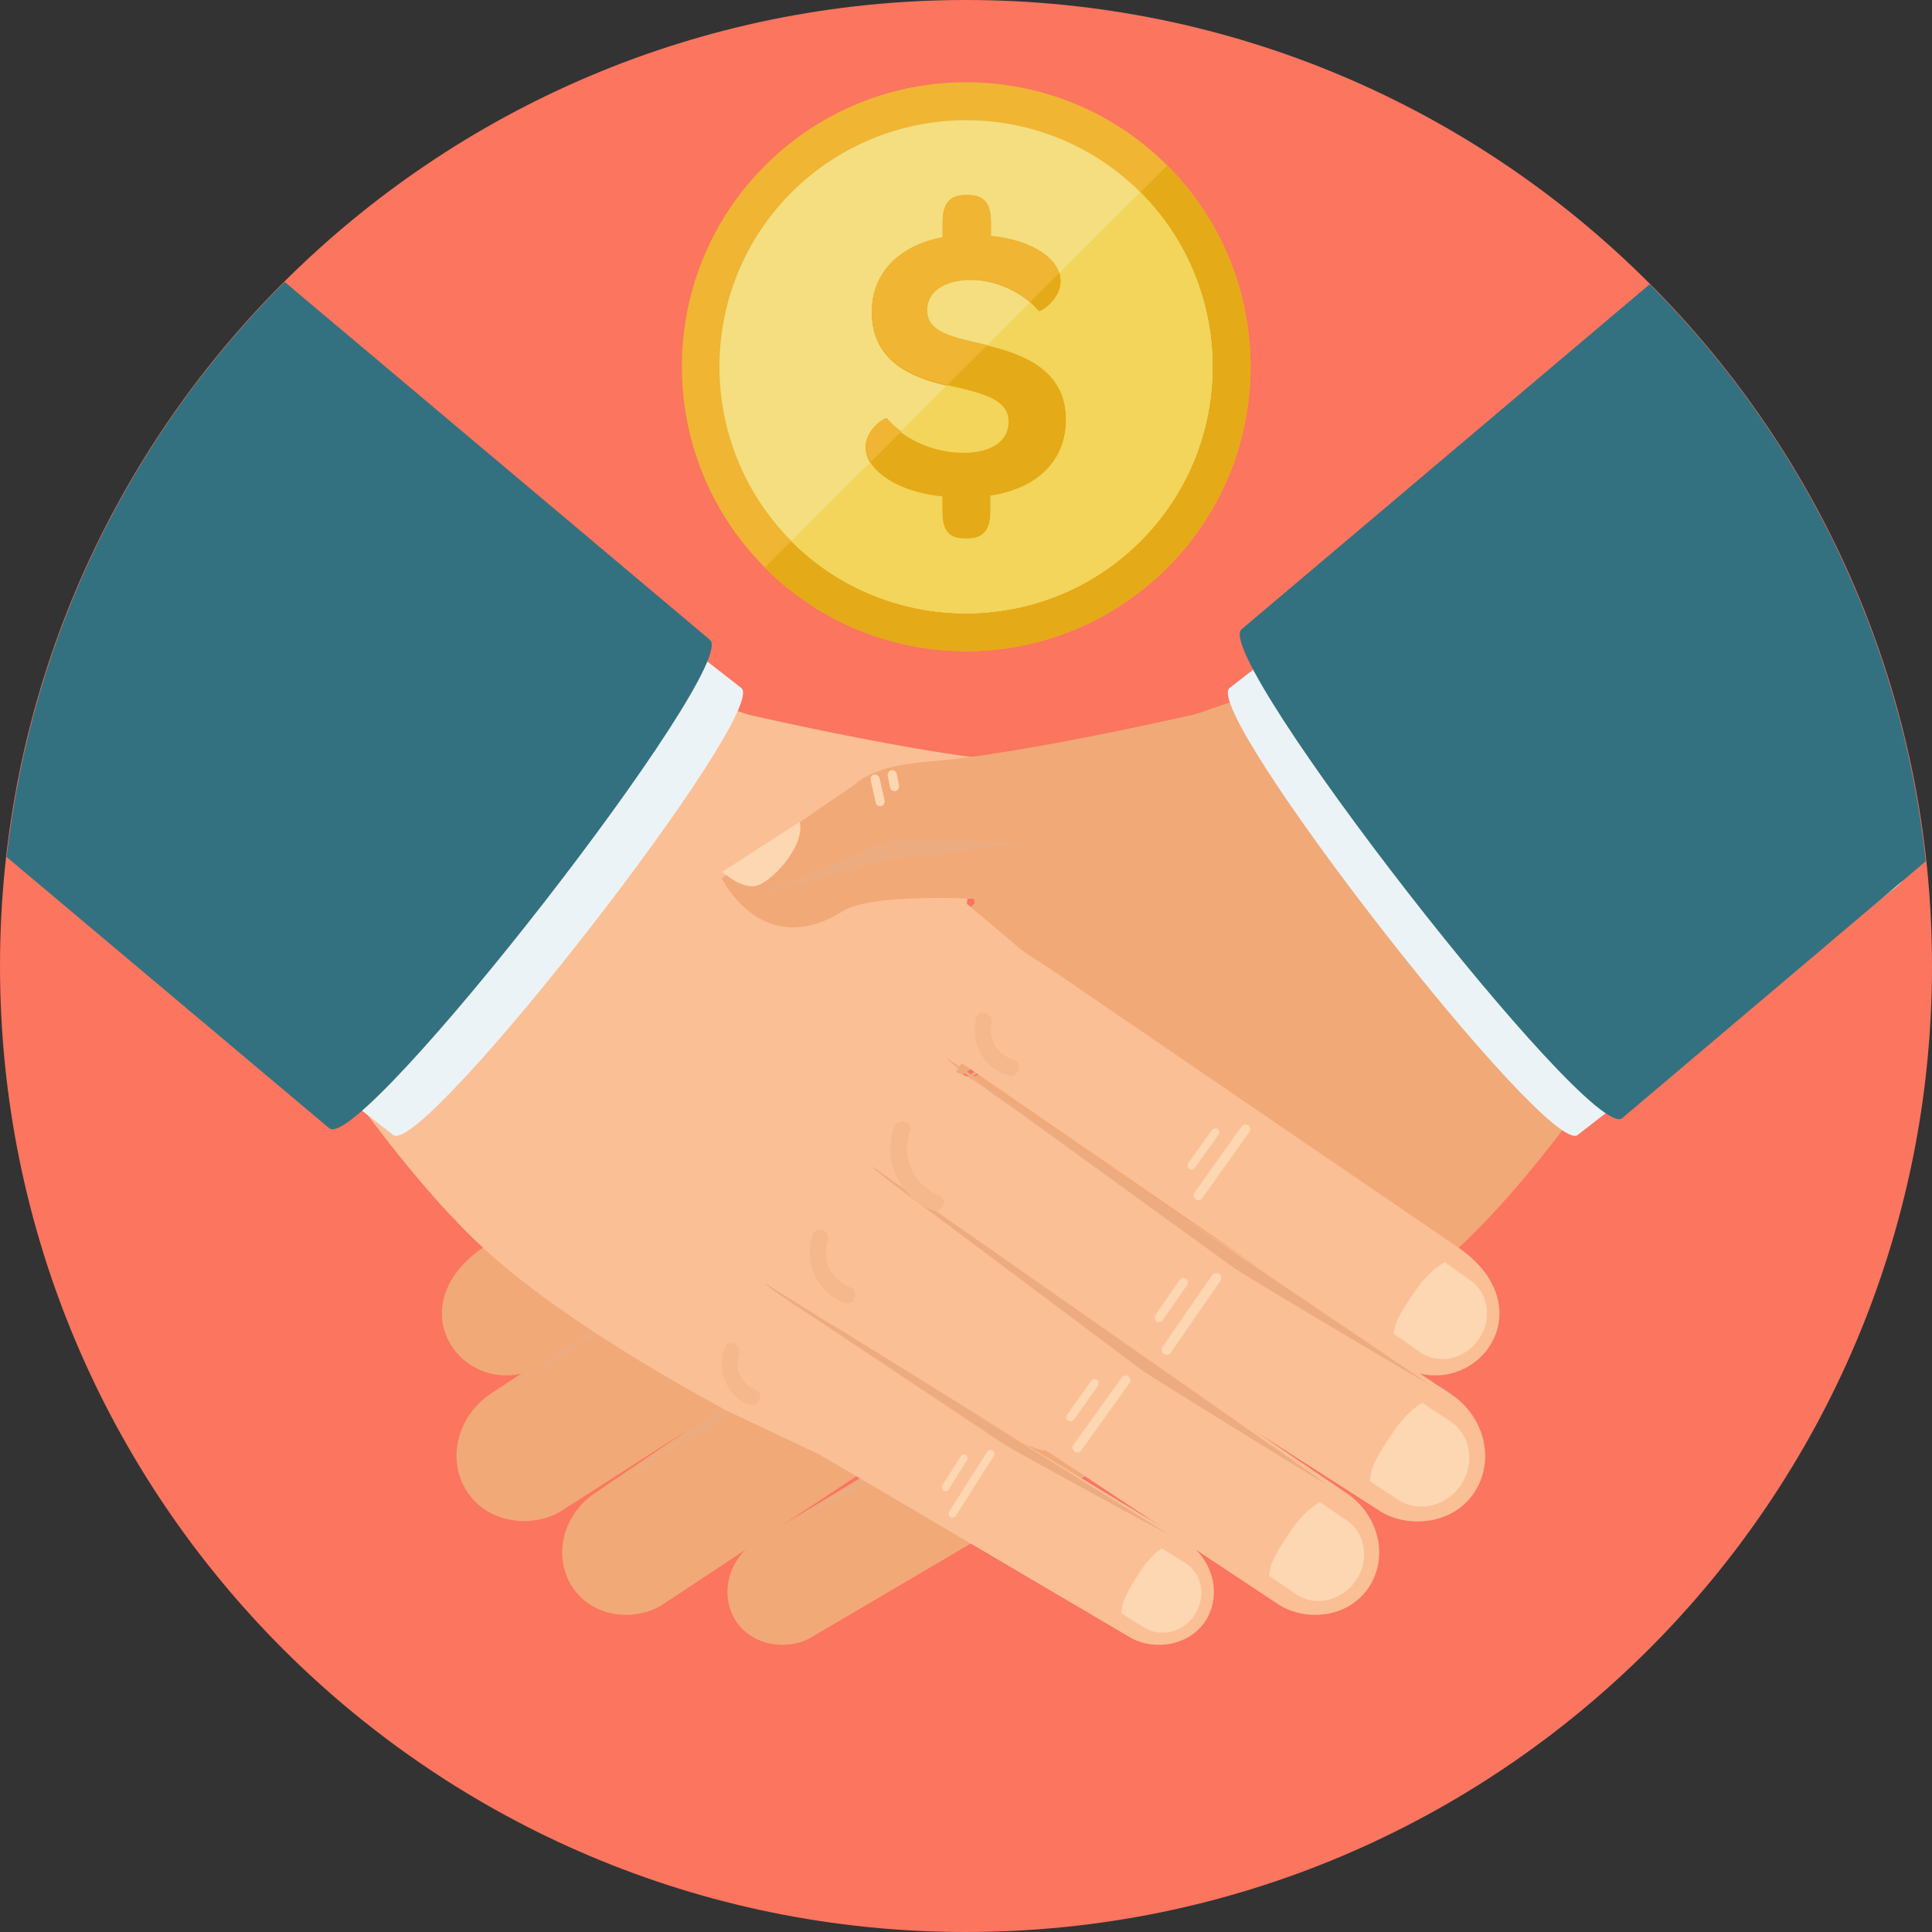 <?xml version="1.0"?>
<svg xmlns="http://www.w3.org/2000/svg" xmlns:xlink="http://www.w3.org/1999/xlink" version="1.1" id="Layer_1" x="0px" y="0px" viewBox="0 0 496.2 496.2" style="enable-background:new 0 0 496.2 496.2;" xml:space="preserve" width="512px" height="512px" class=""><rect x="0" y="0" width="496.2" height="496.2" fill="#333333" stroke="none"/><g><path style="fill:#FB755F" d="M496.2,248.1C496.2,111.1,385.1,0,248.1,0S0,111.1,0,248.1s111.1,248.1,248.1,248.1  S496.2,385.1,496.2,248.1z" data-original="#32BEA6" class="active-path" data-old_color="#FB755E"/><path style="fill:#EFB533" d="M299.8,145.8c28.5-28.5,28.5-74.8,0-103.3S225,14,196.5,42.5s-28.5,74.8,0,103.3  C225,174.4,271.2,174.4,299.8,145.8z" data-original="#EFB533" class=""/><path style="fill:#E5AA17" d="M299.8,145.8c28.5-28.5,28.5-74.8,0-103.3L196.4,145.8C225,174.4,271.2,174.4,299.8,145.8z" data-original="#E5AA17" class=""/><path style="fill:#F4DE7F" d="M292.9,139c24.7-24.7,24.7-64.8,0-89.6c-24.7-24.7-64.8-24.7-89.6,0c-24.7,24.7-24.7,64.8,0,89.6  C228,163.7,268.2,163.7,292.9,139z" data-original="#F4DE7F" class=""/><path style="fill:#F2D55A" d="M292.9,139c24.7-24.7,24.7-64.8,0-89.6L203.3,139C228,163.7,268.2,163.7,292.9,139z" data-original="#F2D55A" class=""/><path style="fill:#E5AA17" d="M272.4,72.3c0,4.7-5.3,8-5.6,7.6c-3.9-4.6-10.7-8-17.5-8c-6.9,0-11.2,3.1-11.2,7.8  c0,5.4,5.7,6.8,13.7,8.6c9.5,2.1,22,5.9,22,19.5c0,10.5-7.2,17.7-19.4,19.6v4c0,4.8-1.9,7-6,7h-0.5c-4.3,0-5.9-2.2-5.9-7v-3.8  c-12.5-1.3-19.7-7-19.7-12.8c0-4.5,5-7.7,5.4-7.2c3.9,4.8,11.6,8.7,19.7,8.7c7.3,0,11.6-3.1,11.6-7.8c0-5.7-6.4-7.2-14-9  c-9.1-2-21.1-5.6-21.1-19.3c0-9.9,7-17.1,18.2-19.1v-4c0-4.8,1.8-7,5.9-7h0.6c4.2,0,5.9,2.2,5.9,7v3.5  C266.1,61.8,272.4,67,272.4,72.3z" data-original="#E5AA17" class=""/><g>
	<path style="fill:#F2D55A" d="M259,108.3c0-5.7-6.4-7.2-14-9c-0.6-0.1-1.1-0.2-1.7-0.4l-11.9,11.9c4.2,3.1,10,5.3,16,5.3   C254.8,116.1,259,113,259,108.3z" data-original="#F2D55A" class=""/>
	<path style="fill:#F2D55A" d="M292.9,49.4l-20.8,20.8c0.2,0.7,0.3,1.4,0.3,2.1c0,4.7-5.3,8-5.6,7.6c-0.7-0.8-1.4-1.5-2.2-2.2   l-11,11c9.2,2.2,20.2,6.3,20.2,19c0,10.5-7.2,17.7-19.4,19.6v4c0,4.8-1.9,7-6,7h-0.5c-4.3,0-5.9-2.2-5.9-7v-3.8   c-9.5-1-15.9-4.6-18.5-8.8L203.2,139c24.7,24.7,64.8,24.7,89.6,0C317.6,114.2,317.6,74.1,292.9,49.4z" data-original="#F2D55A" class=""/>
</g><g>
	<path style="fill:#EFB533" d="M227.8,107.4c-0.4-0.4-5.4,2.8-5.4,7.2c0,1.4,0.4,2.8,1.2,4.1l7.9-7.9   C230,109.7,228.8,108.6,227.8,107.4z" data-original="#EFB533" class=""/>
	<path style="fill:#EFB533" d="M251.8,88.2c-8-1.8-13.7-3.2-13.7-8.6c0-4.7,4.2-7.8,11.2-7.8c5.7,0,11.3,2.4,15.3,5.8l7.4-7.4   c-1.4-4.5-7.5-8.6-17.5-9.6v-3.5c0-4.9-1.7-7-5.9-7H248c-4.1,0-5.9,2.3-5.9,7v3.8c-11.2,2.1-18.2,9.2-18.2,19.1   c0,12.8,10.6,16.8,19.4,18.9l10.3-10.3C253,88.5,252.4,88.3,251.8,88.2z" data-original="#EFB533" class=""/>
</g><path style="fill:#E5AA17" d="M266.8,79.8c0.3,0.4,5.6-2.9,5.6-7.6c0-0.7-0.1-1.4-0.3-2.1l-7.4,7.4  C265.4,78.4,266.1,79.1,266.8,79.8z" data-original="#E5AA17" class=""/><path style="fill:#FBBF96" d="M308.7,221.8l-29.9-20.5c0,0-3.8-4.6-18.6-5.7c-23.3-1.7-69.6-12.4-69.6-12.4  c-28.5,8.5-26,33.8-26,33.8l74.6,14.3c0,0,34.4-2.7,42.9,2.7c20.8,13,31.1-8.4,31.1-8.4L308.7,221.8z" data-original="#FBBF96"/><path style="fill:#FDD6B2" d="M293.2,211.1l19.9,12.8c0,0-4.5,4.2-8.3,3.7C300.6,227,291.7,217.2,293.2,211.1z" data-original="#FDD6B2"/><path style="fill:#EDAC80" d="M305.7,230.3l-35.8-9.5l-33.7-4.2l23.9-1.3c0,0,9.8-0.7,17.1,3.2C283,221.6,305.7,230.3,305.7,230.3z  " data-original="#EDAC80" class=""/><g>
	<path style="fill:#FDD6B2" d="M272.3,207c-0.6-0.1-1-0.8-0.9-1.4l1.3-5.8c0.2-0.6,0.8-1,1.4-0.9l0,0c0.6,0.1,1,0.8,0.9,1.4   l-1.3,5.8C273.6,206.8,272.9,207.2,272.3,207L272.3,207z" data-original="#FDD6B2"/>
	<path style="fill:#FDD6B2" d="M268.6,203.2c-0.6-0.2-1-0.8-0.9-1.4l0.6-3.1c0.1-0.6,0.8-1,1.4-0.9l0,0c0.6,0.2,1,0.8,0.9,1.4   l-0.6,3.1C269.9,202.9,269.2,203.3,268.6,203.2L268.6,203.2z" data-original="#FDD6B2"/>
</g><path style="fill:#FBBF96" d="M312.6,362c8.7-5.4,32.1-29,26.7-37.7l0,0c-5.4-8.7-16.8-11.3-25.5-6l-67.2,41  c-8.7,5.4-13,13.7-7.6,22.4l0,0c5.4,8.7,12.3,8.8,24,3.7L312.6,362z" data-original="#FBBF96"/><path style="fill:#EDAC80" d="M285.3,339.9l-48.7,34.7c-0.3-8.6,3.6-11.2,8.6-14.3l53.4-35C297.4,327.1,287.3,338.6,285.3,339.9z" data-original="#EDAC80" class=""/><g>
	<path style="fill:#F1A977" d="M233.6,246.2l16.7-14.1l-3.6-28.1l88.8-30.3l84.5,90.1c0,0-22.7,35.7-45.5,56.8   c-22.8,21.1-63,42-63,42L233.6,246.2z" data-original="#F1A977"/>
	<path style="fill:#F1A977" d="M331.8,311.1c8.7-5.4,11.3-16.8,6-25.5l0,0c-5.4-8.7-16.8-11.3-25.5-6l-95.1,59   c-8.7,5.4-11.4,16.8-6,25.5l0,0c5.4,8.7,16.8,11.3,25.5,6L331.8,311.1z" data-original="#F1A977"/>
</g><path style="fill:#EDAC80" d="M251.1,322.2l-42.6,32.5c-0.1-7.3,2.8-12.4,7.8-15.5l38.3-24.7C253.4,316.3,253,320.9,251.1,322.2z" data-original="#EDAC80" class=""/><g>
	<path style="fill:#F1A977" d="M248.3,275.3c7.5-5.3,32.8-19.6,27.5-27l4.9-24.4c-5.3-7.4-57.8,28.9-62,31.9l-95.2,65   c-10.7,7.6-12.4,18-7.1,25.5l0,0c5.3,7.4,15.7,9.2,23.1,3.9L248.3,275.3z" data-original="#F1A977"/>
	<path style="fill:#F1A977" d="M310.1,360.6c8.1-3.6,10.5-15.4,6.4-22.1l0,0c-4.2-6.8-13.5-8.6-20.8-4.1l-101.2,61.2   c-7.3,4.5-9.8,13.6-5.7,20.4l0,0c4.2,6.8,13.2,7.9,19.1,4.8l102.7-60.4" data-original="#F1A977"/>
</g><path style="fill:#EDAC80" d="M287.9,339.5l-47.4,31.6c-5.6,3.3-45.3,25-41.1,22.4l102.7-63.9C301,331.1,289.5,338.4,287.9,339.5z" data-original="#EDAC80" class=""/><path style="fill:#F1A977" d="M266.8,309.6c9.8-4.8,12.3-19.4,6.8-27.6l0,0c-5.4-8.2-17-10-25.8-4.1l-121.7,80  c-8.8,5.9-11.5,17.2-6,25.4l0,0c5.4,8.1,16.6,9.1,23.7,5l123.6-79.2" data-original="#F1A977"/><path style="fill:#EDAC80" d="M238.6,284.5l-56.9,41.2c-6.7,4.4-54.7,32.8-49.6,29.5l123.5-83.5  C254.3,273.6,240.5,283.1,238.6,284.5z" data-original="#EDAC80" class=""/><path style="fill:#F1A977" d="M285.9,335.4c9.2-4.7,11.4-18.7,6.1-26.4l0,0c-5.3-7.7-16.3-9.3-24.6-3.5l-114.8,78.1  c-8.3,5.7-10.7,16.6-5.4,24.3l0,0c5.3,7.7,15.9,8.5,22.7,4.4l116.5-77.2" data-original="#F1A977"/><path style="fill:#EDAC80" d="M258.6,312L205,352.1c-6.3,4.2-51.5,32.1-46.8,28.8l116.4-81.4C273.4,301.3,260.4,310.6,258.6,312z" data-original="#EDAC80" class=""/><path style="fill:#FBBF96" d="M186,362c-8.7-5.4-32.1-29-26.7-37.7l0,0c5.4-8.7,16.8-11.3,25.5-6l67.1,41c8.7,5.4,13,13.7,7.6,22.4  l0,0c-5.4,8.7-12.3,8.8-24,3.7L186,362z" data-original="#FBBF96"/><path style="fill:#EDAC80" d="M213.3,339.9l48.7,34.7c0.3-8.6-3.6-11.2-8.6-14.3l-53.4-35C201.2,327.1,211.3,338.6,213.3,339.9z" data-original="#EDAC80" class=""/><g>
	<path style="fill:#FBBF96" d="M265,246.2l-16.7-14.1l3.6-28.1l-88.8-30.4l-84.5,90.1c0,0,22.7,35.7,45.5,56.8   c22.8,21.1,63,42,63,42L265,246.2z" data-original="#FBBF96"/>
	<path style="fill:#FBBF96" d="M166.8,311.1c-8.7-5.4-11.3-16.8-6-25.5l0,0c5.4-8.7,16.8-11.3,25.5-6l95.1,59   c8.7,5.4,11.4,16.8,6,25.5l0,0c-5.4,8.7-16.8,11.3-25.5,6L166.8,311.1z" data-original="#FBBF96"/>
</g><path style="fill:#EDAC80" d="M247.5,322.2l42.6,32.5c0.1-7.3-2.8-12.4-7.8-15.5L244,314.5C245.3,316.3,245.6,320.9,247.5,322.2z" data-original="#EDAC80" class=""/><path style="fill:#FBBF96" d="M250.3,275.3c-7.4-5.3-32.8-19.6-27.5-27l-4.9-24.4c5.3-7.4,57.8,28.9,62,31.9l95.2,65  c10.7,7.6,12.4,18,7.1,25.5l0,0c-5.3,7.4-15.7,9.2-23.1,3.9L250.3,275.3z" data-original="#FBBF96"/><g>
	<path style="fill:#FDD6B2" d="M357.9,342.5l6.7,4.7c4.7,3.4,11.5,2,15.1-3.1s2.7-11.9-2-15.2l-6.6-4.7c0,0-3.5,1.4-7.8,7.6   C358,339.4,358.5,340.1,357.9,342.5z" data-original="#FDD6B2"/>
	<path style="fill:#FDD6B2" d="M307.1,308c-0.5-0.4-0.7-1.1-0.3-1.7l12.1-17c0.4-0.5,1.1-0.7,1.7-0.3l0,0c0.5,0.4,0.7,1.1,0.3,1.7   l-12.1,17C308.4,308.3,307.6,308.4,307.1,308L307.1,308z" data-original="#FDD6B2"/>
	<path style="fill:#FDD6B2" d="M305.4,300.2c-0.5-0.3-0.6-1-0.2-1.5l6-8.4c0.3-0.5,1-0.6,1.5-0.3l0,0c0.5,0.4,0.6,1,0.2,1.5l-6,8.4   C306.6,300.4,305.9,300.5,305.4,300.2L305.4,300.2z" data-original="#FDD6B2"/>
</g><path style="fill:#FBBF96" d="M188.5,360.6c-8.1-3.6-10.5-15.4-6.4-22.1l0,0c4.2-6.8,13.5-8.6,20.8-4.1l101.2,61.2  c7.3,4.5,9.8,13.6,5.7,20.4l0,0c-4.2,6.8-13.2,7.9-19.1,4.8l-102.6-60.4" data-original="#FBBF96"/><path style="fill:#EDAC80" d="M210.7,339.5l47.4,31.6c5.6,3.3,45.3,25,41.1,22.4l-102.7-63.9C197.6,331.1,209.1,338.4,210.7,339.5z  " data-original="#EDAC80" class=""/><g>
	<path style="fill:#FDD6B2" d="M288,414.4l6.1,3.7c4.3,2.6,10.1,1,12.9-3.6s1.7-10.5-2.6-13.1l-6-3.7c0,0-2.9,1.5-6.3,7   C287.8,411.7,288.3,412.2,288,414.4z" data-original="#FDD6B2"/>
	<path style="fill:#FDD6B2" d="M244.1,389.6c-0.5-0.3-0.6-0.9-0.3-1.4l9.7-15.3c0.3-0.5,1-0.6,1.4-0.3l0,0c0.5,0.3,0.6,1,0.3,1.4   l-9.7,15.3C245.2,389.7,244.6,389.9,244.1,389.6L244.1,389.6z" data-original="#FDD6B2"/>
	<path style="fill:#FDD6B2" d="M242.3,382.8c-0.4-0.3-0.6-0.8-0.3-1.3l4.8-7.5c0.3-0.4,0.8-0.6,1.3-0.3l0,0   c0.4,0.3,0.6,0.8,0.3,1.3l-4.8,7.6C243.3,383,242.7,383.1,242.3,382.8L242.3,382.8z" data-original="#FDD6B2"/>
</g><path style="fill:#FBBF96" d="M231.8,309.6c-9.8-4.8-12.3-19.4-6.8-27.6l0,0c5.4-8.2,17-10,25.8-4.1L372.6,358  c8.8,5.9,11.5,17.2,6,25.4l0,0c-5.4,8.1-16.6,9.1-23.7,5l-123.6-79.2" data-original="#FBBF96"/><path style="fill:#EDAC80" d="M260.1,284.5l56.9,41.2c6.7,4.4,54.7,32.8,49.6,29.5l-123.5-83.5  C244.3,273.6,258.1,283.1,260.1,284.5z" data-original="#EDAC80" class=""/><g>
	<path style="fill:#FDD6B2" d="M351.8,380.4l7.3,4.8c5.2,3.4,12.4,1.7,16.1-3.8s2.5-12.8-2.6-16.3l-7.3-4.8c0,0-3.7,1.7-8.1,8.4   C351.7,377,352.3,377.7,351.8,380.4z" data-original="#FDD6B2"/>
	<path style="fill:#FDD6B2" d="M298.9,347.7c-0.6-0.4-0.7-1.2-0.3-1.8l12.7-18.4c0.4-0.6,1.2-0.7,1.8-0.3l0,0   c0.6,0.4,0.7,1.2,0.3,1.8l-12.7,18.4C300.3,348,299.5,348.2,298.9,347.7L298.9,347.7z" data-original="#FDD6B2"/>
	<path style="fill:#FDD6B2" d="M297,339.4c-0.5-0.4-0.6-1.1-0.3-1.6l6.3-9.1c0.4-0.5,1.1-0.6,1.6-0.3l0,0c0.5,0.4,0.6,1.1,0.3,1.6   l-6.3,9.1C298.2,339.6,297.5,339.7,297,339.4L297,339.4z" data-original="#FDD6B2"/>
</g><path style="fill:#FBBF96" d="M212.7,335.4c-9.2-4.7-11.4-18.7-6.1-26.4l0,0c5.3-7.7,16.3-9.3,24.6-3.5L346,383.6  c8.3,5.7,10.7,16.6,5.4,24.3l0,0c-5.3,7.7-15.9,8.5-22.7,4.4l-116.5-77.2" data-original="#FBBF96"/><path style="fill:#EDAC80" d="M240,312l53.5,40.1c6.4,4.2,51.6,32.1,46.8,28.8l-116.4-81.4C225.2,301.3,238.2,310.6,240,312z" data-original="#EDAC80" class=""/><g>
	<path style="fill:#FDD6B2" d="M325.9,404.7l6.9,4.7c4.9,3.4,11.7,1.8,15.4-3.4c3.6-5.2,2.6-12.2-2.3-15.5l-6.9-4.7   c0,0-3.5,1.5-7.8,7.8C325.9,401.5,326.4,402.2,325.9,404.7z" data-original="#FDD6B2"/>
	<path style="fill:#FDD6B2" d="M276,372.8c-0.6-0.4-0.7-1.2-0.3-1.7l12.4-17.3c0.4-0.6,1.2-0.7,1.7-0.3l0,0   c0.6,0.4,0.7,1.2,0.3,1.7l-12.4,17.3C277.3,373.1,276.6,373.2,276,372.8L276,372.8z" data-original="#FDD6B2"/>
	<path style="fill:#FDD6B2" d="M274.3,364.8c-0.5-0.3-0.6-1-0.2-1.5l6.1-8.6c0.3-0.5,1-0.6,1.5-0.3l0,0c0.5,0.4,0.6,1,0.3,1.5   l-6.1,8.6C275.5,365.1,274.8,365.2,274.3,364.8L274.3,364.8z" data-original="#FDD6B2"/>
</g><g>
	<path style="fill:#F5B78C" d="M260.3,272.2c-4.1-1.3-6.6-5.2-5.6-9.4c0.6-2.6-3.4-3.9-4-1.2c-1.5,6.5,1.9,12.7,8.3,14.6   C261.6,277,262.9,273,260.3,272.2L260.3,272.2z" data-original="#F5B78C"/>
	<path style="fill:#F5B78C" d="M241.3,307.1c-6.8-2.8-9.9-9.7-7.6-16.7c0.8-2.5-3.2-3.4-4.1-0.8c-2.9,8.7,1.4,17.8,9.8,21.2   C241.9,311.8,243.8,308.1,241.3,307.1L241.3,307.1z" data-original="#F5B78C"/>
	<path style="fill:#F5B78C" d="M218.4,330.7c-4.9-1.9-7.4-6.9-5.8-12c0.8-2.5-3.1-4.1-3.9-1.5c-2.3,7.2,1.1,14.6,8.2,17.4   C219.4,335.5,220.9,331.6,218.4,330.7L218.4,330.7z" data-original="#F5B78C"/>
	<path style="fill:#F5B78C" d="M194.1,357c-3.6-1.5-5.6-5.2-4.3-9c0.9-2.5-2.8-4.4-3.7-1.9c-2,5.8,0.3,12.1,6.1,14.6   C194.7,361.7,196.6,358,194.1,357L194.1,357z" data-original="#F5B78C"/>
</g><path style="fill:#EBF3F6" d="M101,291.5l-81.7-63.6c-7.6-5.9-6.4-20.1,2.6-31.7l56.7-72.8c9-11.6,22.5-16.2,30.1-10.3l81.7,63.6  C197.9,182.7,108.6,297.4,101,291.5z" data-original="#EBF3F6"/><path style="fill:#F1A977" d="M189.9,221.8l29.9-20.5c0,0,3.8-4.6,18.6-5.7c23.3-1.7,69.6-12.4,69.6-12.4c28.5,8.5,26,33.8,26,33.8  l-74.6,14.3c0,0-34.4-2.7-42.9,2.7c-20.8,13-31.1-8.4-31.1-8.4L189.9,221.8z" data-original="#F1A977"/><path style="fill:#FDD6B2" d="M205.4,211.1l-19.9,12.8c0,0,4.5,4.2,8.3,3.7C198,227,206.9,217.2,205.4,211.1z" data-original="#FDD6B2"/><path style="fill:#EDAC80" d="M193,230.3l35.8-9.5l33.7-4.2l-23.9-1.3c0,0-9.8-0.7-17.1,3.2C215.7,221.6,193,230.3,193,230.3z" data-original="#EDAC80" class=""/><g>
	<path style="fill:#FDD6B2" d="M226.3,207c0.6-0.1,1-0.8,0.9-1.4l-1.3-5.8c-0.2-0.6-0.8-1-1.4-0.9l0,0c-0.6,0.1-1,0.8-0.9,1.4   l1.3,5.8C225,206.8,225.7,207.2,226.3,207L226.3,207z" data-original="#FDD6B2"/>
	<path style="fill:#FDD6B2" d="M230,203.2c0.6-0.2,1-0.8,0.9-1.4l-0.6-3.1c-0.1-0.6-0.8-1-1.4-0.9l0,0c-0.6,0.2-1,0.8-0.9,1.4   l0.6,3.1C228.7,202.9,229.4,203.3,230,203.2L230,203.2z" data-original="#FDD6B2"/>
</g><path style="fill:#EBF3F6" d="M405.2,291.5l81.7-63.6c7.6-5.9,6.4-20.1-2.6-31.7l-56.7-72.8c-9-11.6-22.5-16.2-30.1-10.3  l-81.7,63.6C308.3,182.7,397.6,297.4,405.2,291.5z" data-original="#EBF3F6"/><g>
	<path style="fill:#337180" d="M182.3,164.3L73.1,72.4C34.2,111.1,8.2,162.6,1.7,220.1l82.9,69.7   C92.9,296.2,190.6,170.7,182.3,164.3z" data-original="#337180" class="" data-old_color="#337180"/>
	<path style="fill:#337180" d="M416.6,287.2l78-66c-6.2-57.6-32.1-109.3-70.9-148.2l-104.8,88.6   C310.7,168.1,408.4,293.6,416.6,287.2z" data-original="#337180" class="" data-old_color="#337180"/>
</g></g> </svg>
